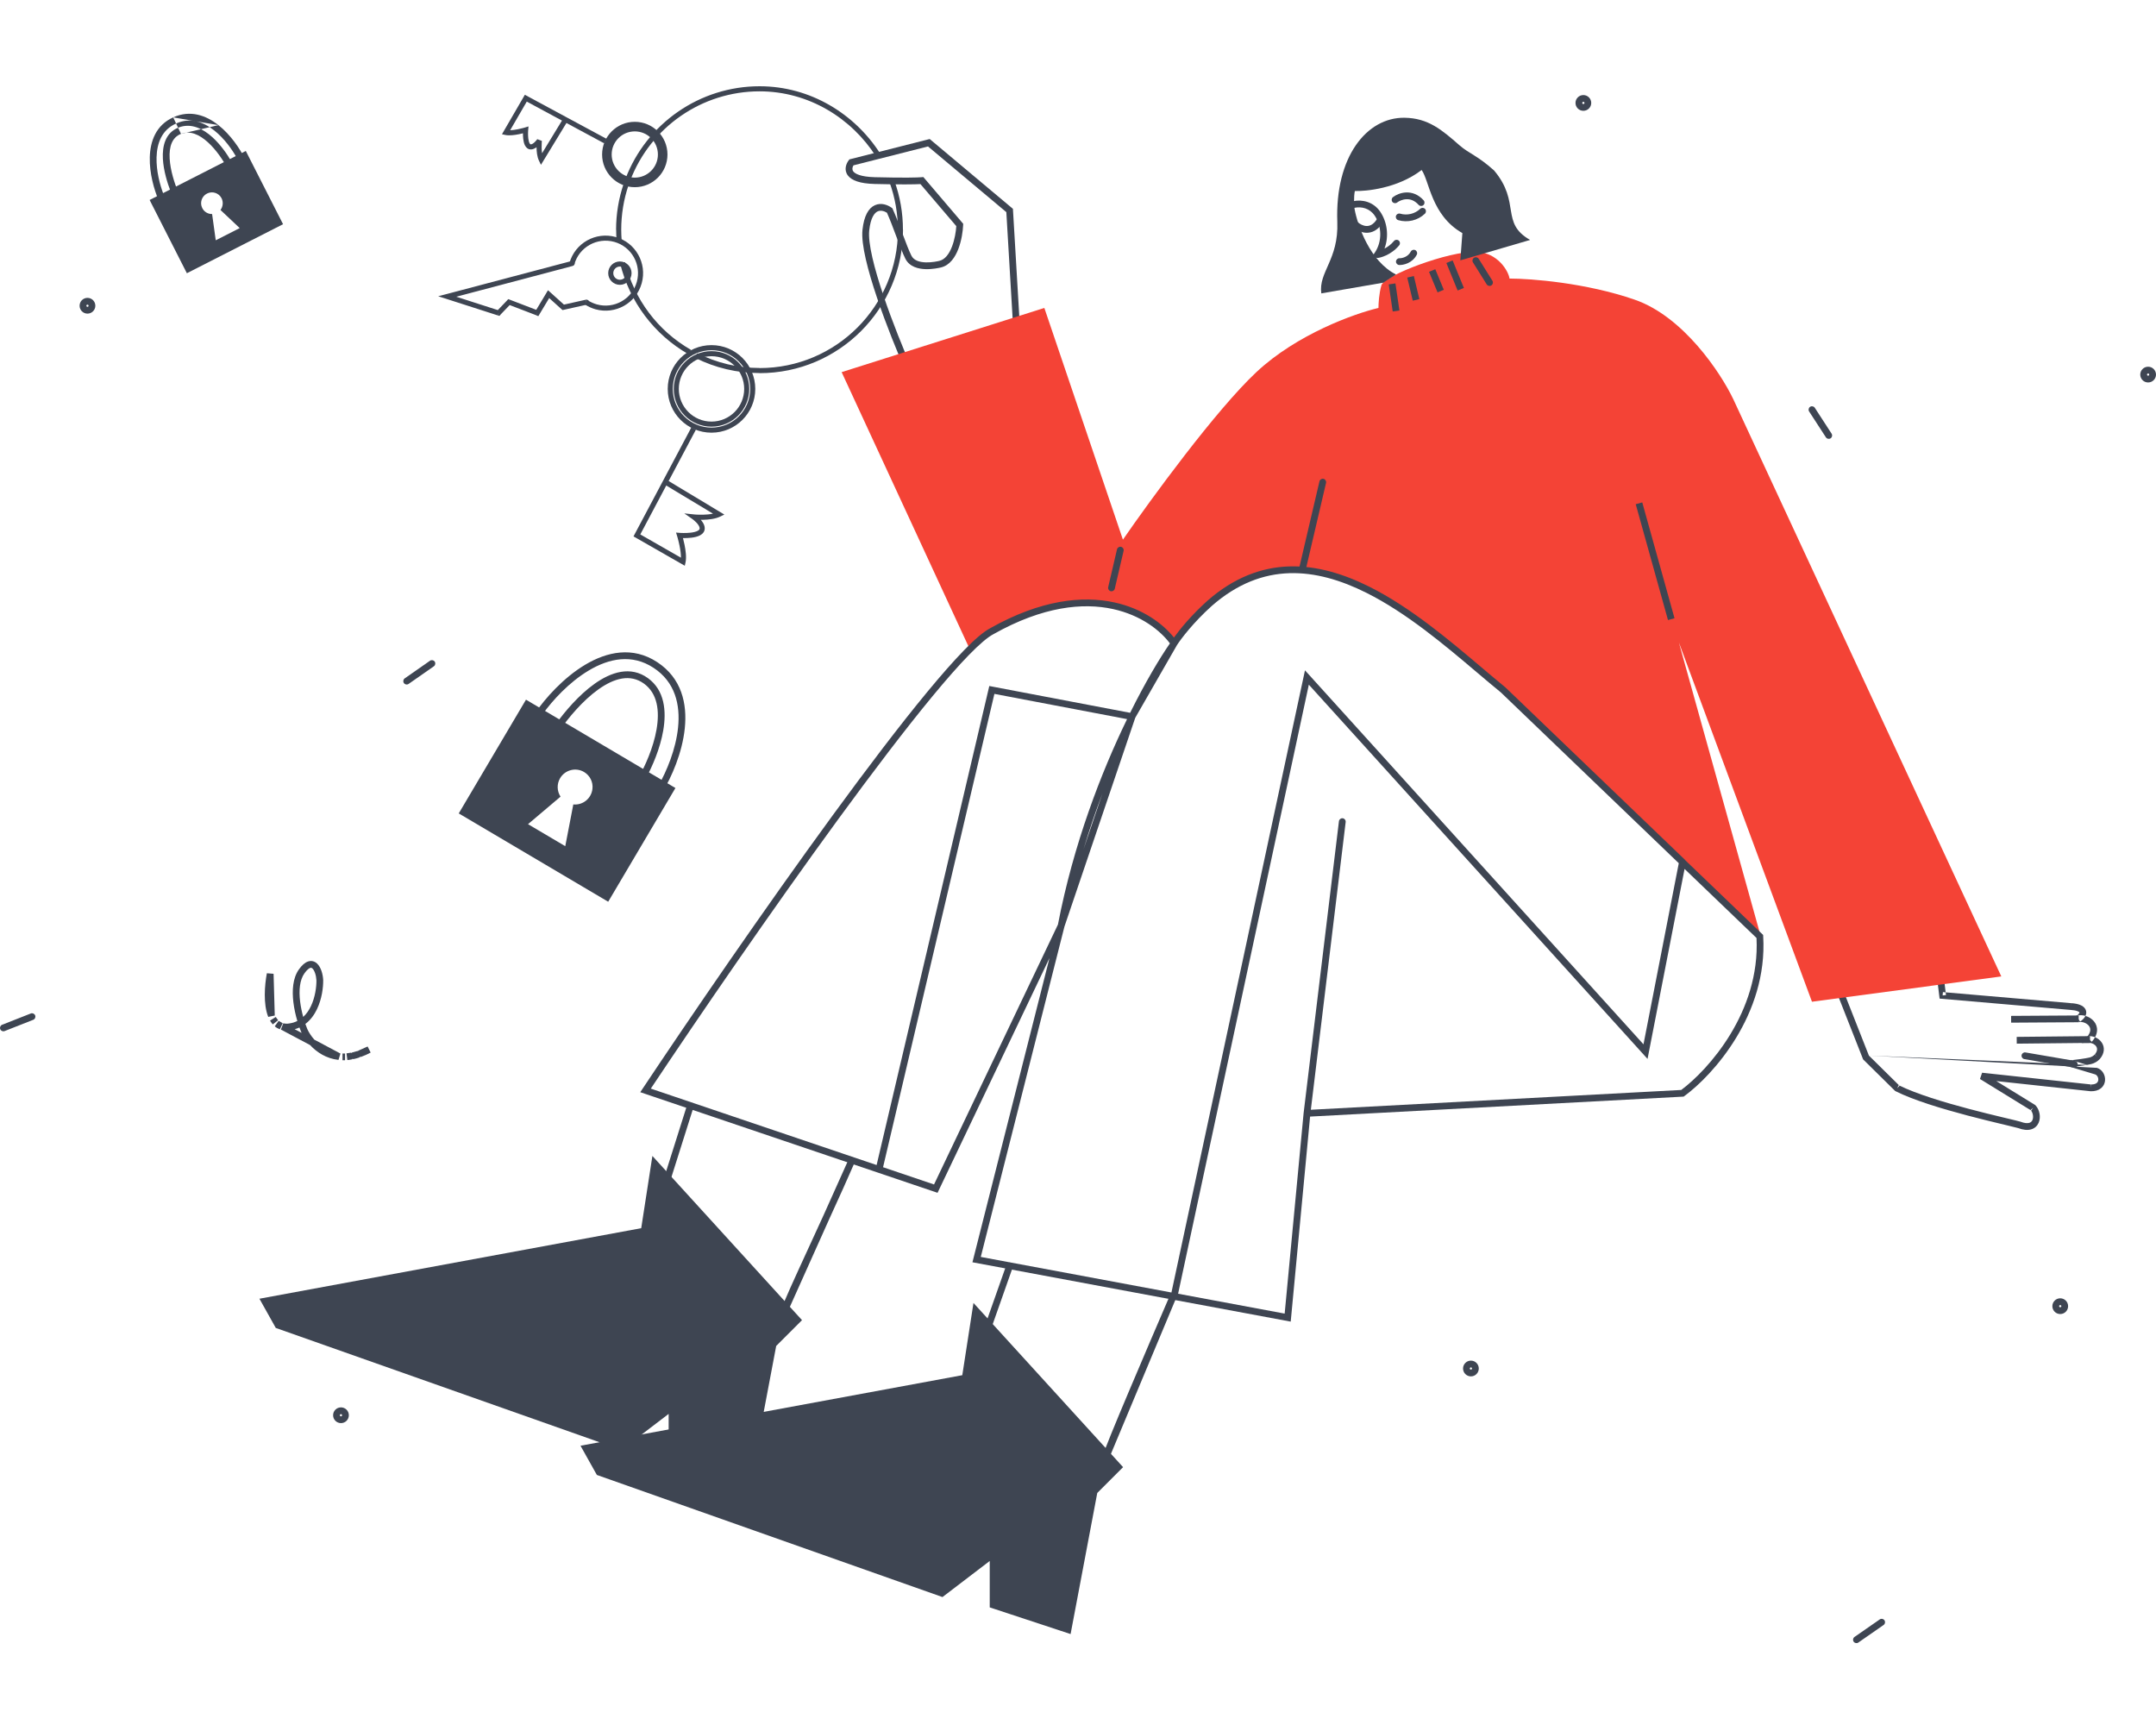 <svg width="375" height="300" viewBox="0 0 375 300" fill="none" xmlns="http://www.w3.org/2000/svg">
<path fill-rule="evenodd" clip-rule="evenodd" d="M248.611 88.975C248.505 88.975 248.419 89.061 248.419 89.166C248.419 89.272 248.505 89.358 248.611 89.358C248.716 89.358 248.802 89.272 248.802 89.166C248.802 89.061 248.716 88.975 248.611 88.975ZM247.241 89.166C247.241 88.41 247.854 87.797 248.611 87.797C249.367 87.797 249.98 88.41 249.98 89.166C249.98 89.923 249.367 90.536 248.611 90.536C247.854 90.536 247.241 89.923 247.241 89.166Z" fill="#3E4552"/>
<path fill-rule="evenodd" clip-rule="evenodd" d="M15.213 52.981C15.108 52.981 15.022 53.067 15.022 53.173C15.022 53.279 15.108 53.364 15.213 53.364C15.319 53.364 15.405 53.279 15.405 53.173C15.405 53.067 15.319 52.981 15.213 52.981ZM13.844 53.173C13.844 52.416 14.457 51.803 15.213 51.803C15.97 51.803 16.583 52.416 16.583 53.173C16.583 53.929 15.97 54.543 15.213 54.543C14.457 54.543 13.844 53.929 13.844 53.173Z" fill="#3E4552"/>
<path fill-rule="evenodd" clip-rule="evenodd" d="M275.4 17.71C275.294 17.71 275.208 17.796 275.208 17.901C275.208 18.007 275.294 18.093 275.4 18.093C275.505 18.093 275.591 18.007 275.591 17.901C275.591 17.796 275.505 17.71 275.4 17.71ZM274.03 17.901C274.03 17.145 274.643 16.532 275.4 16.532C276.156 16.532 276.769 17.145 276.769 17.901C276.769 18.658 276.156 19.271 275.4 19.271C274.643 19.271 274.03 18.658 274.03 17.901Z" fill="#3E4552"/>
<path fill-rule="evenodd" clip-rule="evenodd" d="M373.63 64.955C373.525 64.955 373.439 65.04 373.439 65.146C373.439 65.252 373.525 65.338 373.63 65.338C373.736 65.338 373.822 65.252 373.822 65.146C373.822 65.04 373.736 64.955 373.63 64.955ZM372.261 65.146C372.261 64.39 372.874 63.777 373.63 63.777C374.387 63.777 375 64.39 375 65.146C375 65.903 374.387 66.516 373.63 66.516C372.874 66.516 372.261 65.903 372.261 65.146Z" fill="#3E4552"/>
<path fill-rule="evenodd" clip-rule="evenodd" d="M59.307 245.938C59.201 245.938 59.115 246.024 59.115 246.129C59.115 246.235 59.201 246.321 59.307 246.321C59.412 246.321 59.498 246.235 59.498 246.129C59.498 246.024 59.412 245.938 59.307 245.938ZM57.937 246.129C57.937 245.373 58.55 244.76 59.307 244.76C60.063 244.76 60.676 245.373 60.676 246.129C60.676 246.886 60.063 247.499 59.307 247.499C58.55 247.499 57.937 246.886 57.937 246.129Z" fill="#3E4552"/>
<path fill-rule="evenodd" clip-rule="evenodd" d="M358.343 226.969C358.238 226.969 358.152 227.055 358.152 227.161C358.152 227.266 358.238 227.352 358.343 227.352C358.449 227.352 358.535 227.266 358.535 227.161C358.535 227.055 358.449 226.969 358.343 226.969ZM356.974 227.161C356.974 226.404 357.587 225.791 358.343 225.791C359.1 225.791 359.713 226.404 359.713 227.161C359.713 227.917 359.1 228.53 358.343 228.53C357.587 228.53 356.974 227.917 356.974 227.161Z" fill="#3E4552"/>
<path fill-rule="evenodd" clip-rule="evenodd" d="M255.842 237.808C255.736 237.808 255.65 237.894 255.65 238C255.65 238.106 255.736 238.191 255.842 238.191C255.948 238.191 256.033 238.106 256.033 238C256.033 237.894 255.948 237.808 255.842 237.808ZM254.472 238C254.472 237.243 255.085 236.63 255.842 236.63C256.598 236.63 257.211 237.243 257.211 238C257.211 238.756 256.598 239.37 255.842 239.37C255.085 239.37 254.472 238.756 254.472 238Z" fill="#3E4552"/>
<path fill-rule="evenodd" clip-rule="evenodd" d="M320.253 161.367C320.444 161.104 320.812 161.045 321.076 161.236L325.406 164.373C325.669 164.564 325.728 164.932 325.537 165.195C325.346 165.459 324.978 165.518 324.714 165.327L320.385 162.19C320.121 161.999 320.062 161.631 320.253 161.367Z" fill="#3E4552"/>
<path fill-rule="evenodd" clip-rule="evenodd" d="M327.767 281.787C327.953 282.054 327.887 282.421 327.62 282.607L323.231 285.655C322.964 285.841 322.597 285.775 322.411 285.507C322.226 285.24 322.292 284.873 322.559 284.687L326.948 281.639C327.215 281.453 327.582 281.519 327.767 281.787Z" fill="#3E4552"/>
<path fill-rule="evenodd" clip-rule="evenodd" d="M75.607 115.058C75.793 115.325 75.728 115.693 75.461 115.879L71.072 118.942C70.805 119.128 70.438 119.063 70.252 118.796C70.066 118.529 70.131 118.162 70.398 117.976L74.787 114.913C75.053 114.726 75.421 114.792 75.607 115.058Z" fill="#3E4552"/>
<path fill-rule="evenodd" clip-rule="evenodd" d="M6.115 176.593C6.234 176.895 6.086 177.237 5.783 177.356L0.805 179.315C0.502 179.434 0.16 179.285 0.041 178.983C-0.078 178.68 0.071 178.338 0.374 178.219L5.351 176.26C5.654 176.141 5.996 176.29 6.115 176.593Z" fill="#3E4552"/>
<path fill-rule="evenodd" clip-rule="evenodd" d="M314.842 70.749C315.115 70.572 315.48 70.65 315.657 70.923L318.573 75.414C318.75 75.687 318.673 76.052 318.4 76.229C318.127 76.406 317.762 76.329 317.585 76.056L314.669 71.564C314.492 71.291 314.569 70.926 314.842 70.749Z" fill="#3E4552"/>
<path fill-rule="evenodd" clip-rule="evenodd" d="M55.925 168.884C56.093 169.383 56.189 169.934 56.214 170.448L56.214 170.458L56.214 170.468C56.23 171.763 55.977 173.731 55.15 175.474C54.685 176.456 54.025 177.387 53.116 178.075C53.231 178.409 53.346 178.711 53.455 178.973C53.715 179.54 54.123 180.19 54.67 180.808L59.215 183.225L58.874 184.33C56.736 184.094 55.085 182.991 53.938 181.754L48.854 179.052L49.273 177.96C49.604 178.043 49.949 178.055 50.297 177.995L50.306 177.994L50.314 177.992C50.833 177.919 51.298 177.771 51.716 177.563C51.425 176.58 51.165 175.444 51.027 174.288C50.791 172.308 50.896 170.121 51.995 168.586C52.504 167.875 53.027 167.399 53.581 167.214C54.194 167.01 54.737 167.194 55.138 167.562C55.509 167.903 55.761 168.396 55.925 168.884ZM52.739 176.857C52.509 176.022 52.309 175.09 52.197 174.148C51.969 172.237 52.122 170.433 52.953 169.272C53.408 168.636 53.75 168.4 53.954 168.332C54.099 168.283 54.206 168.306 54.341 168.43C54.506 168.581 54.675 168.863 54.808 169.26C54.937 169.643 55.016 170.082 55.036 170.493C55.049 171.658 54.815 173.432 54.086 174.969C53.745 175.688 53.305 176.34 52.739 176.857ZM52.085 178.694C51.825 178.813 51.55 178.914 51.26 178.996L52.467 179.638C52.436 179.575 52.407 179.514 52.38 179.454L52.375 179.445L52.371 179.435C52.279 179.213 52.182 178.964 52.085 178.694ZM46.056 172.983C46.06 171.636 46.219 170.3 46.416 169.261L47.584 169.354L47.79 176.615L46.654 176.85C46.201 175.718 46.052 174.321 46.056 172.983ZM46.969 177.498L47.959 176.862L48.372 177.437L47.441 178.157C47.285 177.971 47.113 177.749 46.969 177.498ZM47.79 178.493L48.47 177.536L49.177 177.949L48.666 179.007C48.352 178.884 48.055 178.72 47.79 178.493ZM62.315 182.793L62.292 182.736L63.941 181.999L64.468 183.052C63.901 183.367 63.311 183.614 62.736 183.826L62.701 183.741C62.632 183.828 62.538 183.898 62.424 183.935C62.14 184.03 61.856 184.109 61.57 184.173C61.458 184.197 61.347 184.189 61.246 184.153L61.261 184.231C60.98 184.294 60.702 184.326 60.469 184.354C60.453 184.356 60.437 184.357 60.421 184.359L60.265 183.192L61.045 183.074L61.059 183.15C61.13 183.089 61.217 183.044 61.315 183.022C61.559 182.968 61.805 182.9 62.051 182.818C62.139 182.788 62.229 182.781 62.315 182.793ZM60.014 183.215V184.393H59.572V183.215H60.014Z" fill="#3E4552"/>
<path d="M190.851 259.649L195.342 255.157L169.319 226.601L167.375 239.163L100.97 251.431L103.813 256.512L163.929 277.749L172.147 271.475V279.546L186.211 284.185L190.851 259.649Z" fill="#3E4552"/>
<path d="M135.005 234.082L139.497 229.591L113.473 201.035L111.529 213.597L45.124 225.865L47.967 230.946L108.083 252.168L116.301 245.894V253.964L130.366 258.603L135.005 234.082Z" fill="#3E4552"/>
<path fill-rule="evenodd" clip-rule="evenodd" d="M175.804 219.61C176.11 219.718 176.272 220.054 176.163 220.361L172.423 230.979C172.315 231.286 171.978 231.447 171.671 231.339C171.364 231.231 171.203 230.895 171.311 230.588L175.052 219.97C175.16 219.663 175.497 219.502 175.804 219.61ZM196.34 242.007C198.733 236.34 201.583 229.697 203.476 225.307L204.56 225.768L193.043 253.293L191.915 252.994C191.932 252.862 191.992 252.675 192.05 252.505C192.116 252.311 192.209 252.059 192.323 251.759C192.552 251.157 192.876 250.345 193.271 249.374C194.062 247.43 195.144 244.84 196.34 242.007Z" fill="#3E4552"/>
<path fill-rule="evenodd" clip-rule="evenodd" d="M120.249 191.799C120.559 191.897 120.731 192.228 120.633 192.538L116.568 205.395C116.47 205.705 116.139 205.877 115.829 205.779C115.519 205.681 115.347 205.35 115.445 205.04L119.51 192.183C119.608 191.872 119.939 191.7 120.249 191.799ZM143.233 211.362L147.678 201.456L148.756 201.931C147.545 204.735 145.937 208.286 144.306 211.849L137.177 227.741L136.055 227.427C136.072 227.287 136.136 227.103 136.195 226.944C136.262 226.761 136.356 226.526 136.472 226.249C136.703 225.693 137.03 224.947 137.428 224.056C138.224 222.273 139.314 219.897 140.517 217.279C140.685 216.913 140.856 216.541 141.029 216.166C141.745 214.607 142.492 212.983 143.233 211.362Z" fill="#3E4552"/>
<path fill-rule="evenodd" clip-rule="evenodd" d="M325.062 183.575L318.892 167.903L317.796 168.335L324.057 184.239L329.631 189.737L329.714 189.779C332.839 191.349 337.814 192.839 342.159 193.988C344.339 194.565 346.376 195.06 347.963 195.44C348.298 195.52 348.611 195.595 348.9 195.664C349.975 195.92 350.722 196.098 351.026 196.188C351.897 196.517 352.651 196.591 353.274 196.415C353.921 196.231 354.354 195.796 354.584 195.273C354.808 194.765 354.839 194.187 354.742 193.665C354.645 193.142 354.411 192.622 354.043 192.234L353.99 192.179L347.221 188.012L363.638 189.782L363.664 189.783C364.386 189.796 364.979 189.62 365.415 189.274C365.854 188.927 366.079 188.448 366.133 187.966C366.233 187.055 365.713 186.01 364.728 185.714L364.728 185.714L364.558 186.278L364.728 185.714M363.019 185.199C363.319 185.147 363.576 185.097 363.749 185.051C364.318 184.904 364.825 184.595 365.22 184.181L365.233 184.168L365.245 184.154C365.64 183.684 365.865 183.19 365.915 182.694C365.966 182.196 365.837 181.739 365.597 181.362C365.315 180.919 364.883 180.583 364.397 180.388C364.604 180.007 364.72 179.626 364.746 179.251C364.79 178.61 364.566 178.053 364.209 177.623C363.835 177.171 363.3 176.843 362.732 176.677C362.908 176.31 362.936 175.892 362.723 175.507C362.522 175.142 362.157 174.905 361.763 174.753C361.362 174.598 360.863 174.504 360.287 174.468L338.414 172.581L338.089 169.933L336.92 170.076L337.361 173.672L360.2 175.643L360.207 175.644C360.711 175.675 361.084 175.754 361.338 175.852C361.602 175.954 361.678 176.052 361.692 176.077C361.695 176.083 361.695 176.084 361.695 176.087L361.695 176.087C361.695 176.094 361.693 176.123 361.664 176.178C361.603 176.298 361.447 176.484 361.127 176.71L361.599 177.765C362.133 177.641 362.895 177.884 363.302 178.375C363.491 178.603 363.591 178.868 363.57 179.17C363.549 179.479 363.397 179.893 362.954 180.395L362.075 181.388L363.401 181.374C363.883 181.368 364.37 181.628 364.602 181.993C364.712 182.166 364.765 182.361 364.743 182.574C364.722 182.787 364.621 183.061 364.356 183.38C364.105 183.637 363.793 183.823 363.454 183.911L363.453 183.911L363.452 183.911C362.884 184.06 361.057 184.307 360.197 184.396L360.088 185.546L364.389 186.842C364.729 186.944 365.012 187.379 364.961 187.837C364.939 188.04 364.85 188.219 364.683 188.351C364.516 188.484 364.218 188.61 363.71 188.605L344.755 186.561L344.383 187.648L353.235 193.097C353.397 193.29 353.526 193.567 353.583 193.879C353.646 194.22 353.615 194.549 353.506 194.798C353.403 195.031 353.231 195.202 352.952 195.281C352.653 195.366 352.166 195.362 351.426 195.079L351.406 195.072L351.386 195.066C351.057 194.967 350.248 194.774 349.141 194.51C348.858 194.443 348.556 194.371 348.237 194.294C346.653 193.915 344.627 193.423 342.46 192.849C338.148 191.708 333.334 190.261 330.326 188.768L325.062 183.575M330.326 188.768C330.298 188.754 330.271 188.74 330.243 188.726L329.979 189.253L330.393 188.833L330.326 188.768ZM353.235 193.097L353.307 193.142L353.616 192.64L353.189 193.046C353.204 193.062 353.22 193.079 353.235 193.097ZM363.71 188.605C363.702 188.605 363.694 188.605 363.685 188.605L363.675 189.194L363.738 188.608L363.71 188.605ZM364.356 183.38C364.352 183.385 364.348 183.39 364.344 183.395L364.794 183.774L364.368 183.367C364.364 183.371 364.36 183.376 364.356 183.38ZM338.414 172.581L337.938 172.54L337.887 173.126L338.472 173.055L338.414 172.581ZM360.287 174.468C360.284 174.468 360.282 174.468 360.279 174.468L360.243 175.056L360.294 174.469L360.287 174.468ZM362.732 176.677C362.265 176.541 361.775 176.514 361.332 176.617L361.466 177.191L361.805 177.673C362.206 177.391 362.529 177.072 362.712 176.717C362.719 176.704 362.725 176.691 362.732 176.677ZM364.397 180.388C364.075 180.259 363.73 180.192 363.388 180.196L363.395 180.785L363.836 181.175C364.067 180.914 364.254 180.651 364.397 180.388ZM363.749 185.051C363.75 185.051 363.75 185.051 363.75 185.051L363.601 184.481L363.748 185.052C363.749 185.051 363.749 185.051 363.749 185.051ZM363.019 185.199C362.161 185.347 360.947 185.503 360.319 185.568L360.258 184.982L360.428 184.418L363.019 185.199Z" fill="#3E4552"/>
<path fill-rule="evenodd" clip-rule="evenodd" d="M161.705 24.178L176.181 36.317L177.58 59.957C177.599 60.282 177.352 60.561 177.027 60.58C176.702 60.599 176.423 60.351 176.404 60.027L175.035 36.893L161.411 25.468L148.445 28.756C148.226 29.124 148.192 29.505 148.408 29.8C148.552 29.995 148.85 30.237 149.455 30.437C150.059 30.638 150.931 30.785 152.163 30.817C157.232 30.95 159.716 30.875 160.295 30.82L160.6 30.791L167.532 38.917L167.522 39.149C167.476 40.209 167.247 41.833 166.692 43.284C166.149 44.703 165.218 46.151 163.65 46.516L163.647 46.516L163.645 46.517C163.634 46.519 163.622 46.522 163.606 46.526C163.328 46.589 162.221 46.84 161.016 46.809C159.783 46.776 158.189 46.436 157.467 44.982C156.993 44.035 156.455 42.601 155.903 41.128L155.863 41.02C155.339 39.62 154.8 38.179 154.271 36.999C153.783 36.689 153.17 36.535 152.666 36.758C152.138 36.993 151.437 37.777 151.187 40.085C151.069 41.166 151.278 42.806 151.736 44.807C152.189 46.79 152.872 49.068 153.657 51.398C155.228 56.057 157.198 60.885 158.533 63.907C158.664 64.204 158.53 64.552 158.232 64.684C157.934 64.815 157.587 64.68 157.455 64.383C156.11 61.337 154.125 56.475 152.541 51.774C151.749 49.425 151.053 47.106 150.587 45.069C150.126 43.051 149.875 41.248 150.015 39.958C150.28 37.524 151.067 36.18 152.188 35.682C153.29 35.192 154.425 35.652 155.084 36.127L155.21 36.218L155.275 36.36C155.843 37.605 156.419 39.144 156.958 40.586L157.007 40.715C157.567 42.213 158.082 43.578 158.521 44.456L158.522 44.458C158.933 45.286 159.902 45.601 161.047 45.631C162.098 45.659 163.081 45.437 163.352 45.375C163.365 45.372 163.376 45.37 163.386 45.368C164.35 45.142 165.082 44.197 165.592 42.864C166.052 41.66 166.269 40.294 166.332 39.326L160.095 32.015C159.114 32.069 156.601 32.112 152.132 31.995C150.831 31.961 149.834 31.805 149.084 31.555C148.334 31.306 147.792 30.952 147.458 30.497C146.753 29.537 147.172 28.472 147.611 27.886L147.736 27.72L161.705 24.178Z" fill="#3E4552"/>
<path fill-rule="evenodd" clip-rule="evenodd" d="M349.798 176.676L361.55 176.602L361.558 177.78L349.805 177.854L349.798 176.676ZM350.768 180.328L363.521 180.196L363.534 181.374L350.78 181.506L350.768 180.328ZM351.622 183.513C351.677 183.192 351.981 182.977 352.302 183.032L360.888 184.504C361.208 184.559 361.424 184.864 361.369 185.185C361.314 185.505 361.009 185.721 360.689 185.666L352.103 184.193C351.782 184.138 351.567 183.833 351.622 183.513Z" fill="#3E4552"/>
<path d="M256.74 43.792C260.54 43.91 262.381 47.179 262.558 48.446C266.284 48.446 275.871 49.182 284.354 52.127C292.837 55.073 299.302 64.881 301.467 69.403L348.093 169.813L315.163 174.216L292.012 111.729L306.283 162.935C288.566 145.513 249.421 107.119 234.959 100.86C220.497 94.601 208.626 105.499 204.503 111.729C203.266 110.433 200.232 107.62 198.008 106.81C184.194 101.92 172.707 108.842 168.686 112.921L146.389 64.719L181.646 53.556L195.313 93.85C200.114 86.898 211.469 71.332 218.523 64.719C225.577 58.107 235.621 54.528 239.76 53.556C239.76 52.82 239.863 50.979 240.275 49.609C240.761 47.915 251.969 43.645 256.74 43.792Z" fill="#F44336"/>
<path fill-rule="evenodd" clip-rule="evenodd" d="M230.203 83.276C230.52 83.35 230.717 83.667 230.643 83.984L227.152 98.903C227.078 99.219 226.761 99.416 226.445 99.342C226.128 99.268 225.931 98.951 226.005 98.634L229.496 83.716C229.57 83.399 229.887 83.202 230.203 83.276ZM285.643 87.374L291.254 107.52L290.119 107.837L284.508 87.69L285.643 87.374Z" fill="#3E4552"/>
<path fill-rule="evenodd" clip-rule="evenodd" d="M194.99 95.102C195.307 95.176 195.504 95.493 195.43 95.81L193.899 102.378C193.825 102.695 193.508 102.892 193.191 102.818C192.874 102.744 192.677 102.427 192.751 102.11L194.283 95.542C194.357 95.225 194.673 95.028 194.99 95.102Z" fill="#3E4552"/>
<path d="M266.136 41.73L254.001 45.279L254.354 40.537C248.92 37.43 248.64 31.48 247.27 29.565C243.029 32.82 237.492 33.277 235.651 33.218C235.43 34.366 235.533 35.78 235.606 36.355C236.137 39.256 238.302 45.486 242.823 47.739C242.278 48.063 241.07 48.814 240.643 49.153L229.819 51.023C229.303 47.297 232.852 45.191 232.602 38.593C232.19 27.253 237.727 20.405 244.266 20.479C248.404 20.523 250.79 22.585 253.868 25.28C255.488 26.694 257.02 27.076 259.877 29.654C264.575 35.25 260.893 38.74 266.136 41.73Z" fill="#3E4552"/>
<path fill-rule="evenodd" clip-rule="evenodd" d="M256.384 44.824C256.659 44.651 257.023 44.735 257.195 45.011L259.581 48.825C259.754 49.101 259.67 49.465 259.394 49.637C259.118 49.81 258.755 49.726 258.582 49.45L256.197 45.636C256.024 45.36 256.108 44.996 256.384 44.824ZM253.529 50.524L251.571 45.738L252.661 45.292L254.62 50.078L253.529 50.524ZM250.04 50.851L248.553 47.273L249.641 46.82L251.128 50.399L250.04 50.851ZM245.725 52.293L244.768 48.273L245.914 48L246.872 52.02L245.725 52.293ZM242.24 54.172L241.548 49.459L242.714 49.288L243.406 54.001L242.24 54.172Z" fill="#3E4552"/>
<path fill-rule="evenodd" clip-rule="evenodd" d="M239.083 37.469C238.214 36.217 236.812 35.893 235.621 36.136C235.303 36.202 234.991 35.996 234.926 35.677C234.861 35.358 235.067 35.047 235.386 34.982C236.934 34.666 238.859 35.078 240.052 36.799L240.053 36.801L240.054 36.802C241.294 38.609 241.619 41.092 240.804 43.237C241.339 42.961 241.944 42.538 242.456 41.915C242.663 41.664 243.034 41.628 243.285 41.834C243.537 42.041 243.573 42.412 243.366 42.664C242.649 43.536 241.794 44.081 241.097 44.407C240.747 44.57 240.433 44.68 240.186 44.749C240.063 44.784 239.954 44.81 239.862 44.826C239.794 44.839 239.676 44.859 239.567 44.85L238.553 44.772L239.125 43.932C240.453 41.98 240.338 39.299 239.083 37.469Z" fill="#3E4552"/>
<path fill-rule="evenodd" clip-rule="evenodd" d="M244.614 34.647C243.931 34.676 243.33 34.969 243.004 35.217C242.745 35.415 242.376 35.365 242.178 35.107C241.981 34.848 242.03 34.478 242.289 34.281C242.773 33.911 243.601 33.511 244.564 33.47C245.556 33.428 246.659 33.771 247.621 34.842C247.838 35.084 247.818 35.456 247.576 35.674C247.334 35.891 246.961 35.871 246.744 35.629C246.026 34.829 245.267 34.62 244.614 34.647Z" fill="#3E4552"/>
<path fill-rule="evenodd" clip-rule="evenodd" d="M246.172 43.504C246.461 43.654 246.574 44.01 246.424 44.298C245.646 45.8 244.077 46.107 243.382 46.089C243.057 46.081 242.8 45.81 242.808 45.485C242.817 45.16 243.087 44.903 243.412 44.911C243.866 44.923 244.889 44.7 245.378 43.757C245.528 43.468 245.883 43.355 246.172 43.504Z" fill="#3E4552"/>
<path fill-rule="evenodd" clip-rule="evenodd" d="M247.858 36.33C248.083 36.565 248.075 36.937 247.84 37.163C246.61 38.342 244.83 38.759 243.204 38.29C242.892 38.2 242.712 37.873 242.802 37.561C242.892 37.248 243.219 37.068 243.531 37.158C244.763 37.514 246.105 37.194 247.025 36.312C247.26 36.087 247.633 36.095 247.858 36.33Z" fill="#3E4552"/>
<path fill-rule="evenodd" clip-rule="evenodd" d="M240.273 37.997C240.546 38.175 240.622 38.54 240.444 38.812C239.623 40.069 238.597 40.525 237.608 40.481C236.673 40.44 235.875 39.959 235.417 39.545C235.176 39.327 235.158 38.954 235.376 38.713C235.595 38.472 235.967 38.453 236.208 38.672C236.532 38.965 237.08 39.279 237.659 39.304C238.183 39.327 238.836 39.12 239.458 38.168C239.636 37.895 240.001 37.819 240.273 37.997Z" fill="#3E4552"/>
<path fill-rule="evenodd" clip-rule="evenodd" d="M224.257 99.685C219.765 99.829 215.231 101.471 210.784 105.365C207.568 108.249 205.399 111.127 204.712 112.196L197.455 124.837L185.142 161.144L170.589 218.597L203.752 224.783L226.98 116.578L285.856 181.623L291.995 150.124L261.047 120.417C259.73 119.344 258.342 118.17 256.892 116.943C251.254 112.172 244.678 106.609 237.673 103.102C233.28 100.903 228.765 99.54 224.257 99.685ZM293.151 149.629C293.125 149.585 293.092 149.543 293.053 149.506L261.829 119.534L261.81 119.519C260.521 118.469 259.152 117.31 257.712 116.092C252.068 111.315 245.346 105.626 238.201 102.049C233.702 99.797 228.989 98.354 224.22 98.507C219.436 98.66 214.644 100.418 210.005 104.481L210.003 104.484L210 104.486C207.229 106.97 205.206 109.457 204.189 110.875C202.301 108.504 198.802 105.852 193.811 104.765C188.32 103.57 181.074 104.279 172.234 109.252C171.058 109.871 169.505 111.219 167.686 113.082C165.847 114.966 163.688 117.426 161.299 120.316C156.52 126.098 150.798 133.632 144.838 141.789C132.917 158.105 120.026 176.941 111.79 189.309L111.365 189.948L152.695 203.934L163.072 207.445L182.541 166.615L169.139 219.525L204.664 226.151L204.664 226.149L224.498 229.846L227.868 194.188L292.837 190.715L292.978 190.612C295.447 188.808 299.064 185.271 301.968 180.494C304.875 175.713 307.086 169.656 306.679 162.827L306.665 162.596L293.151 149.629ZM293.002 151.119L286.562 184.159L227.65 119.073L204.912 224.996L223.446 228.452L226.744 193.564L232.886 142.821C232.925 142.498 233.219 142.268 233.542 142.307C233.865 142.346 234.095 142.639 234.056 142.962L227.999 193.001L292.423 189.558C294.768 187.81 298.196 184.432 300.962 179.882C303.747 175.3 305.842 169.561 305.516 163.126L293.002 151.119ZM191.745 138.006L188.453 147.713C189.473 144.316 190.587 141.069 191.745 138.006ZM203.487 111.894C201.72 114.452 199.225 118.609 196.567 123.966L172.071 119.306L152.472 202.615L113.196 189.324C121.44 176.961 134.085 158.504 145.789 142.484C151.744 134.335 157.45 126.823 162.207 121.067C164.586 118.188 166.722 115.756 168.529 113.905C170.351 112.039 171.793 110.813 172.788 110.292L172.796 110.288L172.804 110.283C181.441 105.423 188.397 104.792 193.56 105.916C198.492 106.99 201.834 109.673 203.487 111.894ZM153.593 202.994L162.459 205.994L184.012 160.791C186.713 146.756 191.566 134.257 196.035 125.064L172.959 120.675L153.593 202.994Z" fill="#3E4552"/>
<path d="M152.383 27.238C152.516 27.445 152.781 27.503 152.987 27.371C153.193 27.238 153.252 26.973 153.119 26.767L152.383 27.238ZM156.183 39.948C156.183 53.232 145.417 64.012 132.118 64.012V64.896C145.888 64.896 157.066 53.733 157.066 39.948H156.183V39.948ZM132.118 15.884C140.645 15.884 148.112 20.537 152.383 27.238L153.134 26.767C148.716 19.831 140.984 15 132.118 15V15.884V15.884ZM154.725 31.715C155.682 34.352 156.168 37.135 156.168 39.948H157.052C157.052 37.032 156.551 34.145 155.549 31.406L154.725 31.715ZM108.128 41.789C108.083 41.17 108.054 40.566 108.054 39.933H107.17C107.17 40.581 107.2 41.215 107.244 41.848L108.128 41.789ZM120.189 60.846C114.431 57.562 110.278 52.039 108.717 45.589L107.863 45.795C109.483 52.481 113.783 58.195 119.762 61.612L120.189 60.846ZM132.118 63.998C128.363 63.998 124.666 63.129 121.309 61.435L120.911 62.23C124.387 63.983 128.23 64.881 132.118 64.881V63.998ZM108.054 39.948C108.054 37.297 108.481 34.676 109.335 32.172L108.496 31.892C107.612 34.484 107.156 37.209 107.156 39.963L108.054 39.948ZM109.6 31.436C113.15 22.084 122.104 15.884 132.118 15.884V15C121.75 15 112.457 21.421 108.776 31.126L109.6 31.436Z" fill="#3E4552"/>
<path fill-rule="evenodd" clip-rule="evenodd" d="M123.753 60.905C120.036 60.905 117.023 63.918 117.023 67.635C117.023 71.352 120.036 74.366 123.753 74.366C127.47 74.366 130.484 71.352 130.484 67.635C130.484 63.918 127.47 60.905 123.753 60.905ZM116.139 67.635C116.139 63.43 119.548 60.021 123.753 60.021C127.958 60.021 131.367 63.43 131.367 67.635C131.367 71.84 127.958 75.249 123.753 75.249C119.548 75.249 116.139 71.84 116.139 67.635Z" fill="#3E4552"/>
<path fill-rule="evenodd" clip-rule="evenodd" d="M110.41 22.069C107.759 22.069 105.609 24.219 105.609 26.87C105.609 29.522 107.759 31.671 110.41 31.671C113.062 31.671 115.211 29.522 115.211 26.87C115.211 24.219 113.062 22.069 110.41 22.069ZM104.726 26.87C104.726 23.731 107.271 21.185 110.41 21.185C113.55 21.185 116.095 23.731 116.095 26.87C116.095 30.01 113.55 32.555 110.41 32.555C107.271 32.555 104.726 30.01 104.726 26.87Z" fill="#3E4552"/>
<path fill-rule="evenodd" clip-rule="evenodd" d="M123.753 61.95C120.614 61.95 118.069 64.496 118.069 67.635C118.069 70.775 120.614 73.32 123.753 73.32C126.893 73.32 129.438 70.775 129.438 67.635C129.438 64.496 126.893 61.95 123.753 61.95ZM117.185 67.635C117.185 64.007 120.126 61.067 123.753 61.067C127.381 61.067 130.322 64.007 130.322 67.635C130.322 71.263 127.381 74.204 123.753 74.204C120.126 74.204 117.185 71.263 117.185 67.635Z" fill="#3E4552"/>
<path fill-rule="evenodd" clip-rule="evenodd" d="M110.41 22.85C108.19 22.85 106.39 24.65 106.39 26.87C106.39 29.091 108.19 30.891 110.41 30.891C112.631 30.891 114.431 29.091 114.431 26.87C114.431 24.65 112.631 22.85 110.41 22.85ZM105.506 26.87C105.506 24.162 107.702 21.966 110.41 21.966C113.119 21.966 115.314 24.162 115.314 26.87C115.314 29.579 113.119 31.774 110.41 31.774C107.702 31.774 105.506 29.579 105.506 26.87Z" fill="#3E4552"/>
<path fill-rule="evenodd" clip-rule="evenodd" d="M106.846 42.067C103.84 41.234 100.726 42.983 99.894 45.986L99.042 45.75C100.006 42.273 103.609 40.253 107.082 41.216C110.559 42.18 112.58 45.782 111.617 49.256C110.653 52.733 107.05 54.753 103.577 53.79L103.575 53.79L103.573 53.789C102.911 53.6 102.298 53.317 101.734 52.956L102.209 52.212C102.705 52.528 103.24 52.775 103.814 52.939C106.82 53.772 109.933 52.022 110.765 49.02C111.599 46.013 109.849 42.9 106.846 42.067Z" fill="#3E4552"/>
<path d="M99.615 46.251C99.851 46.192 99.998 45.957 99.939 45.721C99.88 45.485 99.645 45.338 99.409 45.397H99.394L99.615 46.251ZM77.79 51.568L77.672 51.141L76.214 51.524L77.657 51.98L77.79 51.568ZM86.729 54.44L86.597 54.852L86.862 54.94L87.053 54.734L86.729 54.44ZM88.526 52.54L88.688 52.127L88.408 52.024L88.202 52.23L88.526 52.54ZM93.459 54.44L93.297 54.852L93.636 54.984L93.828 54.66L93.459 54.44ZM95.418 51.155L95.713 50.831L95.315 50.478L95.035 50.934L95.418 51.155ZM97.966 53.453L97.671 53.777L97.848 53.924L98.069 53.88L97.966 53.453ZM102.09 52.982C102.325 52.937 102.487 52.702 102.443 52.466C102.399 52.23 102.163 52.069 101.928 52.113C101.913 52.113 101.898 52.113 101.898 52.127L102.09 52.982ZM99.394 45.397L77.672 51.141L77.893 51.995L99.615 46.251L99.394 45.397ZM77.642 51.98L86.582 54.852L86.847 54.013L77.922 51.141L77.642 51.98ZM87.038 54.734L88.85 52.849L88.216 52.23L86.405 54.116L87.038 54.734ZM88.379 52.952L93.297 54.837L93.607 54.013L88.688 52.127L88.379 52.952ZM93.828 54.66L95.801 51.376L95.05 50.92L93.076 54.204L93.828 54.66ZM95.124 51.479L97.671 53.777L98.26 53.129L95.713 50.831L95.124 51.479ZM98.054 53.88L102.075 52.982L101.883 52.127L97.863 53.026L98.054 53.88Z" fill="#3E4552"/>
<path fill-rule="evenodd" clip-rule="evenodd" d="M120.256 74.32L121.036 74.735L116.299 83.658L125.99 89.488L125.257 89.844C124.392 90.264 123.212 90.377 122.3 90.398C122.157 90.401 122.018 90.402 121.887 90.401C122.021 90.553 122.152 90.721 122.263 90.901C122.423 91.16 122.558 91.472 122.575 91.81C122.609 92.445 122.214 92.858 121.765 93.099C121.327 93.334 120.768 93.451 120.253 93.513C119.729 93.576 119.208 93.586 118.822 93.581C118.812 93.581 118.801 93.58 118.791 93.58C118.873 93.888 118.972 94.295 119.063 94.743C119.256 95.696 119.428 96.928 119.237 97.803L119.108 98.391L110.188 93.284L120.256 74.32ZM115.884 84.439L111.369 92.943L118.436 96.988C118.445 96.37 118.338 95.616 118.197 94.919C118.103 94.452 117.998 94.032 117.916 93.728C117.876 93.577 117.841 93.454 117.817 93.371C117.805 93.329 117.795 93.297 117.788 93.275C117.786 93.268 117.785 93.262 117.783 93.258L117.781 93.251L117.779 93.245L117.779 93.244L117.779 93.244M117.779 93.244L117.586 92.621L118.236 92.673L118.237 92.673L118.238 92.673L118.245 92.674C118.252 92.674 118.262 92.675 118.276 92.676C118.303 92.678 118.344 92.68 118.397 92.683C118.502 92.688 118.653 92.695 118.834 92.697C119.199 92.702 119.677 92.693 120.148 92.636C120.627 92.578 121.056 92.476 121.347 92.32C121.627 92.171 121.701 92.023 121.692 91.856L121.692 91.855L121.692 91.853C121.686 91.72 121.628 91.555 121.511 91.365C121.395 91.178 121.239 90.992 121.073 90.824C120.909 90.657 120.744 90.516 120.62 90.416C120.558 90.366 120.507 90.328 120.472 90.302C120.455 90.289 120.442 90.279 120.433 90.273C120.429 90.27 120.426 90.267 120.424 90.266L120.422 90.265L120.422 90.265L119.021 89.287L120.721 89.463L120.722 89.463L120.727 89.464C120.73 89.464 120.734 89.465 120.74 89.465C120.742 89.466 120.745 89.466 120.749 89.466C120.768 89.468 120.798 89.471 120.836 89.474C120.914 89.48 121.027 89.488 121.168 89.496C121.45 89.511 121.842 89.524 122.28 89.514C122.849 89.502 123.466 89.451 124.015 89.331L115.884 84.439" fill="#3E4552"/>
<path fill-rule="evenodd" clip-rule="evenodd" d="M91.289 16.484L98.573 20.414L105.495 24.14L105.076 24.918L98.523 21.39L94.091 28.663L93.739 27.931C93.414 27.257 93.334 26.352 93.323 25.668C93.323 25.646 93.322 25.625 93.322 25.603C93.259 25.651 93.193 25.696 93.124 25.738C92.921 25.863 92.669 25.974 92.389 25.986C91.854 26.012 91.513 25.676 91.322 25.316C91.138 24.969 91.051 24.534 91.006 24.144C90.967 23.8 90.958 23.458 90.961 23.183C90.752 23.235 90.5 23.293 90.228 23.347C89.517 23.488 88.576 23.62 87.901 23.473L87.309 23.344L91.289 16.484ZM91.867 22.638L91.867 22.639L91.866 22.644C91.866 22.649 91.865 22.656 91.865 22.666C91.863 22.686 91.861 22.716 91.859 22.755C91.854 22.832 91.849 22.943 91.846 23.077C91.84 23.347 91.845 23.699 91.884 24.044C91.924 24.398 91.997 24.703 92.103 24.902C92.202 25.089 92.28 25.107 92.348 25.103L92.349 25.103L92.351 25.103C92.424 25.1 92.528 25.068 92.662 24.986C92.792 24.906 92.924 24.795 93.046 24.674C93.166 24.555 93.269 24.435 93.342 24.345C93.378 24.3 93.406 24.263 93.424 24.238C93.434 24.225 93.441 24.216 93.445 24.21L93.449 24.203L93.45 24.203L93.45 24.203C93.45 24.203 93.45 24.203 93.45 24.203L94.251 24.504C94.252 24.504 94.252 24.504 94.252 24.504L94.251 24.508C94.251 24.511 94.25 24.516 94.25 24.523C94.248 24.537 94.246 24.559 94.244 24.587C94.239 24.644 94.232 24.727 94.225 24.832C94.213 25.04 94.201 25.33 94.207 25.654C94.212 25.981 94.234 26.325 94.284 26.649L97.744 20.97L91.623 17.669L88.732 22.652C89.138 22.638 89.608 22.57 90.056 22.481C90.402 22.412 90.714 22.336 90.94 22.276C91.052 22.247 91.143 22.221 91.205 22.204C91.236 22.195 91.26 22.188 91.276 22.183C91.284 22.181 91.29 22.179 91.294 22.178L91.298 22.177L91.299 22.177L91.924 21.987L91.867 22.638L91.867 22.638Z" fill="#3E4552"/>
<path fill-rule="evenodd" clip-rule="evenodd" d="M107.818 46.354C107.184 46.354 106.67 46.869 106.67 47.503C106.67 48.138 107.184 48.652 107.818 48.652C108.453 48.652 108.967 48.138 108.967 47.503C108.967 46.869 108.453 46.354 107.818 46.354ZM105.786 47.503C105.786 46.381 106.696 45.471 107.818 45.471C108.941 45.471 109.851 46.381 109.851 47.503C109.851 48.626 108.941 49.535 107.818 49.535C106.696 49.535 105.786 48.626 105.786 47.503Z" fill="#3E4552"/>
<path d="M42.753 26.252L49.233 38.991L32.503 47.518L26.023 34.779L42.753 26.252ZM38.541 34.484C38.07 33.556 36.936 33.188 36.008 33.659C35.08 34.131 34.712 35.265 35.184 36.193C35.508 36.84 36.17 37.238 36.892 37.223L37.525 41.789L41.693 39.668L38.35 36.517C38.792 35.927 38.865 35.147 38.541 34.484Z" fill="#3E4552"/>
<path fill-rule="evenodd" clip-rule="evenodd" d="M37.992 21.762C40.118 23.444 41.731 25.858 42.575 27.567L42.832 28.088L39.745 29.664L39.476 29.144C38.849 27.932 37.643 26.089 36.159 24.742C34.655 23.377 33.036 22.665 31.483 23.279M37.992 21.762C35.856 20.072 33.11 19.059 30.125 20.413ZM30.125 20.413C27.12 21.765 26.126 24.567 26.053 27.35C25.98 30.124 26.808 33.009 27.588 34.82L27.809 35.333L31.268 34.058L31.028 33.489C30.363 31.913 29.621 29.62 29.509 27.563C29.395 25.481 29.923 23.899 31.483 23.279M37.261 22.686C35.321 21.151 33.046 20.381 30.611 21.486L30.609 21.487C28.181 22.58 27.297 24.836 27.23 27.381C27.17 29.69 27.794 32.129 28.459 33.838L29.711 33.376C29.085 31.776 28.442 29.629 28.332 27.628C28.211 25.403 28.75 23.096 31.049 22.184L31.049 22.184C33.252 21.312 35.351 22.418 36.951 23.87C38.367 25.155 39.527 26.825 40.243 28.087L41.25 27.573C40.409 26.026 39.009 24.069 37.261 22.686Z" fill="#3E4552"/>
<path d="M91.486 121.684L117.479 137.045L105.786 156.823L79.792 141.463L91.486 121.684ZM101.589 134.261C100.145 133.407 98.275 133.893 97.421 135.336C96.832 136.338 96.861 137.575 97.495 138.547L91.839 143.333L98.319 147.162L99.718 139.902C101.383 140.064 102.87 138.856 103.047 137.177C103.179 135.999 102.605 134.865 101.589 134.261Z" fill="#3E4552"/>
<path fill-rule="evenodd" clip-rule="evenodd" d="M101.765 115.617C105.542 113.356 110.043 112.351 114.312 115.153C118.57 117.947 119.551 122.389 119.107 126.671C118.665 130.94 116.805 135.158 115.229 137.749L114.926 138.246L110.74 135.765L111.036 135.26C112.154 133.348 113.638 130.083 114.196 126.852C114.76 123.595 114.354 120.594 112.009 118.892C109.627 117.166 106.836 117.927 104.07 119.901C101.325 121.861 98.823 124.88 97.242 127.16L96.89 127.667L92.747 124.493L93.061 124.033C94.83 121.439 97.995 117.874 101.765 115.617ZM94.353 124.24L96.63 125.984C98.257 123.72 100.687 120.868 103.386 118.942C106.268 116.885 109.676 115.746 112.7 117.938L112.7 117.938C115.612 120.05 115.943 123.669 115.357 127.053C114.815 130.189 113.462 133.314 112.342 135.345L114.518 136.635C115.962 134.123 117.543 130.333 117.935 126.55C118.353 122.518 117.42 118.602 113.666 116.138C109.924 113.683 105.942 114.49 102.37 116.628C99.004 118.643 96.106 121.791 94.353 124.24Z" fill="#3E4552"/>
</svg>
